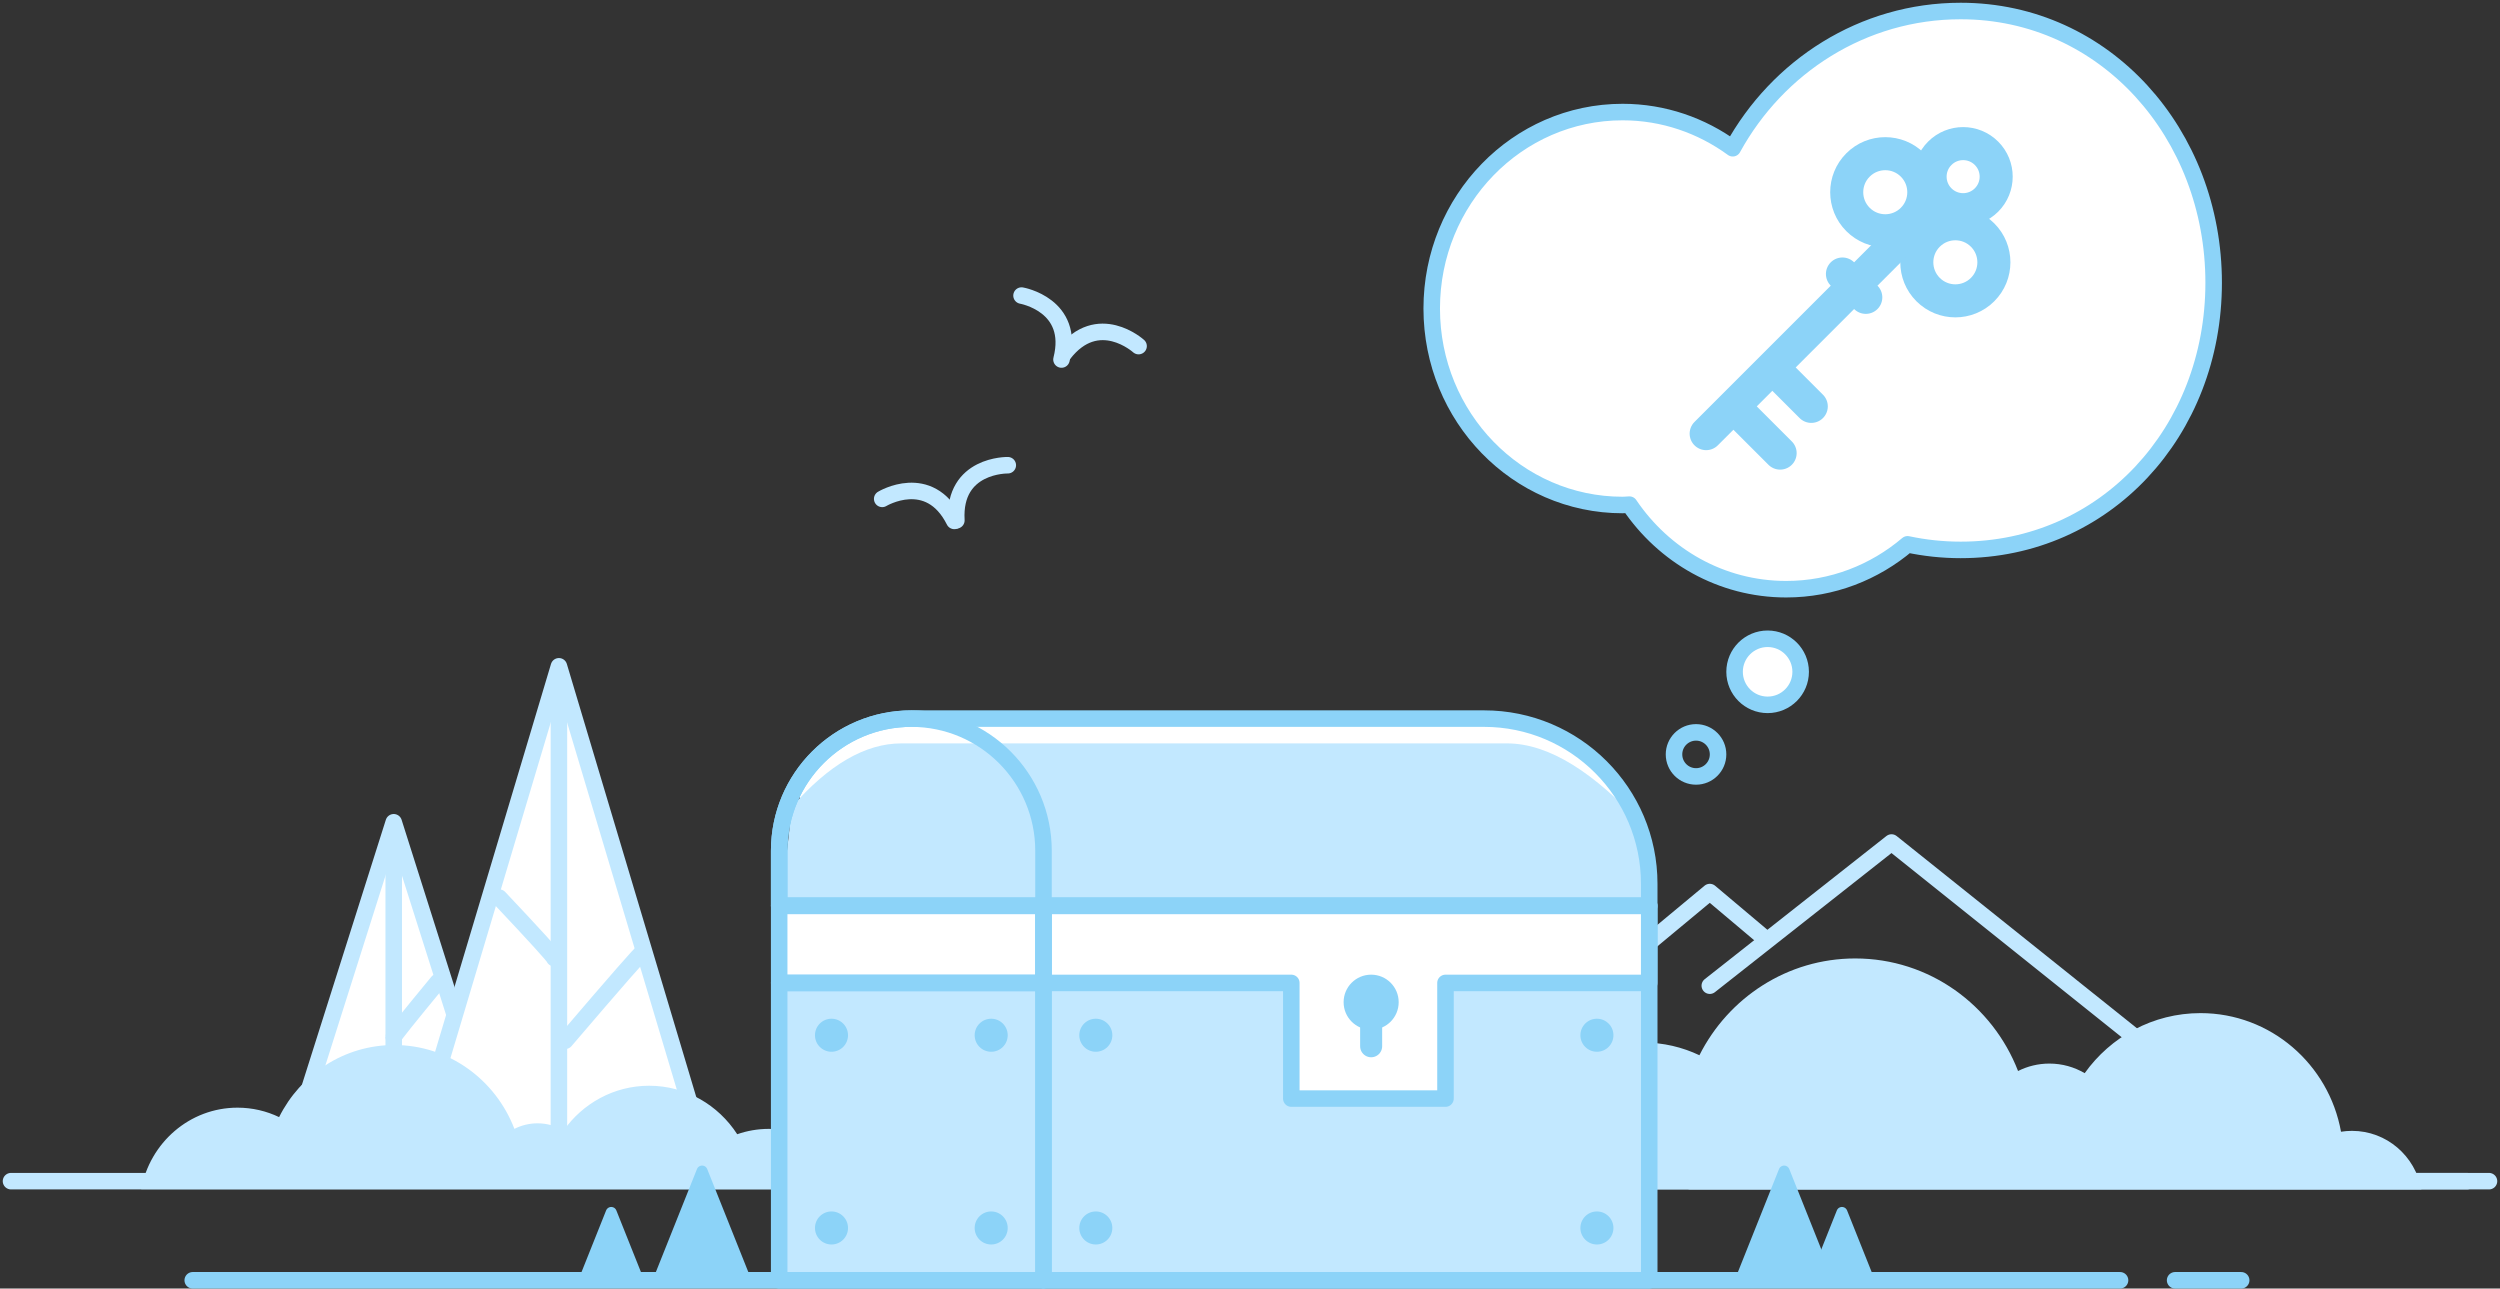 <svg class="slds-illustration__svg" viewBox="0 0 454 234" aria-hidden="true" xmlns="http://www.w3.org/2000/svg" xmlns:xlink="http://www.w3.org/1999/xlink">
    <rect x="0" y="0" width="454" height="234" fill="#333333" stroke="none"/>
    <g stroke="none" stroke-width="1" fill="none" fill-rule="evenodd">
      <g transform="translate(2, 2)">
        <g transform="translate(52.5, 147)">
          <path vector-effect="non-scaling-stroke" d="M18.921,1.954 L33.259,51.443 C33.567,52.504 32.956,53.614 31.895,53.921 C31.714,53.973 31.527,54 31.338,54 L2.662,54 C1.557,54 0.662,53.105 0.662,52 C0.662,51.812 0.688,51.624 0.741,51.443 L15.079,1.954 C15.386,0.893 16.496,0.283 17.557,0.59 C18.215,0.781 18.73,1.296 18.921,1.954 Z"
            fill="#FFFFFF" fill-rule="nonzero"></path>
          <g stroke-linecap="round" stroke="#c2e8ff" stroke-width="3">
            <polygon vector-effect="non-scaling-stroke" stroke-linejoin="round" points="17 0.324 34 54 0 54"></polygon>
            <path vector-effect="non-scaling-stroke" d="M17,4.695 C17,43.046 17,62.647 17,63.5 C17,62.647 17,43.046 17,4.695 Z"></path>
            <path vector-effect="non-scaling-stroke" d="M17,29.324 C22.333,35.785 25,39.118 25,39.324 C25,39.118 22.333,35.785 17,29.324 Z" stroke-linejoin="round" transform="translate(21, 34.324) scale(-1, 1) translate(-21, -34.324) "></path>
          </g>
        </g>
        <g transform="translate(73, 119)">
          <path vector-effect="non-scaling-stroke" d="M26.648,0 L51.879,84.427 C52.195,85.486 51.594,86.6 50.535,86.916 C50.35,86.972 50.157,87 49.963,87 L3.333,87 C2.228,87 1.333,86.105 1.333,85 C1.333,84.806 1.361,84.613 1.417,84.427 L26.648,0 Z"
            fill="#FFFFFF" fill-rule="nonzero"></path>
          <g stroke-linecap="round" stroke="#c2e8ff" stroke-width="3">
            <polygon vector-effect="non-scaling-stroke" stroke-linejoin="round" points="26.5 0 52.5 87 0.5 87"></polygon>
            <path vector-effect="non-scaling-stroke" d="M26.5,2.586 C26.5,61.026 26.5,90.997 26.5,92.5 C26.5,90.997 26.5,61.026 26.5,2.586 Z"></path>
            <path vector-effect="non-scaling-stroke" d="M15.648,42 C22.315,49.079 25.648,52.745 25.648,53 C25.648,52.745 22.315,49.079 15.648,42 Z M27.648,68 C36.981,57.079 41.648,51.745 41.648,52 C41.648,51.745 36.981,57.079 27.648,68 Z"
              stroke-linejoin="round"></path>
          </g>
        </g>
        <g stroke-linecap="round" stroke-linejoin="round" transform="translate(332.5, 170) scale(-1, 1) translate(-332.5, -170) translate(276, 151)" stroke="#c2e8ff" stroke-width="3">
          <polyline vector-effect="non-scaling-stroke" points="0 38 47.5 0 80.5 26"></polyline>
          <polyline vector-effect="non-scaling-stroke" points="71 17 80.5 9 113 36"></polyline>
        </g>
        <g transform="translate(0, 187.5)">
          <path vector-effect="non-scaling-stroke" d="M153.962,26.464 C151.226,20.014 144.945,15.503 137.634,15.503 C135.62,15.503 133.684,15.845 131.878,16.476 C128.451,11.17 122.567,7.67 115.884,7.67 C109.491,7.67 103.83,10.872 100.351,15.794 C98.959,14.968 97.342,14.496 95.618,14.496 C94.108,14.496 92.682,14.858 91.416,15.501 C87.998,6.587 79.51,0.275 69.58,0.275 C60.463,0.275 52.562,5.597 48.684,13.368 C46.391,12.267 43.831,11.652 41.131,11.652 C32.437,11.652 25.2,18.031 23.648,26.464 L153.962,26.464 Z"
            fill="#c2e8ff" fill-rule="nonzero"></path>
          <path vector-effect="non-scaling-stroke" d="M13,25 L143,25 M0,25 L450,25" stroke="#c2e8ff" stroke-width="3" stroke-linecap="round"></path>
        </g>
        <g transform="translate(272.293, 172.055)">
          <path vector-effect="non-scaling-stroke" d="M165.429,41.945 L0.1,41.945 C0.034,41.209 0,40.463 0,39.709 C0,26.213 10.787,15.273 24.093,15.273 C27.749,15.273 31.215,16.099 34.32,17.577 C39.571,7.144 50.271,0 62.618,0 C76.064,0 87.557,8.474 92.186,20.441 C93.9,19.577 95.832,19.091 97.876,19.091 C100.212,19.091 102.401,19.725 104.286,20.833 C108.997,14.226 116.663,9.927 125.32,9.927 C138.043,9.927 148.627,19.215 150.835,31.467 C151.487,31.363 152.156,31.309 152.838,31.309 C159.117,31.309 164.34,35.895 165.429,41.945 Z"
            fill="#c2e8ff" fill-rule="nonzero"></path>
          <path vector-effect="non-scaling-stroke" d="M32.707,40.445 L173.707,40.445" stroke="#c2e8ff" stroke-width="3" stroke-linecap="round"></path>
        </g>
        <g transform="translate(33, 128)">
          <g transform="translate(106, 0)" fill="#FFFFFF" fill-rule="nonzero">
            <polygon vector-effect="non-scaling-stroke" points="121.5 48.5 158.5 48.5 158.5 34.5 47.5 34.5 47.5 48.5 93.5 48.5 93.5 69.5 121.5 69.5"></polygon>
            <path vector-effect="non-scaling-stroke" d="M33.988,0.219 C36.561,0.219 70.613,0.219 136.143,0.219 L152.385,11.113 C155.083,16.811 155.657,19.678 154.105,19.712 C152.554,19.746 116.294,17.672 45.324,13.488 C35.194,4.642 31.415,0.219 33.988,0.219 Z"></path>
            <path vector-effect="non-scaling-stroke" d="M32.671,2.022 L21.555,0.374 L17.604,0.374 L5.771,7.904 C3.091,12.674 3.091,15.228 5.771,15.568 C8.452,15.908 16.128,14.327 28.799,10.824 L42.992,7.904 L41.07,5.684 L32.671,2.022 Z"></path>
            <rect x="0" y="34" width="48" height="14"></rect>
          </g>
          <g transform="translate(106, 5)" fill="#c2e8ff" fill-rule="nonzero">
            <polygon vector-effect="non-scaling-stroke" points="93.311 43.457 93.311 64.672 120.925 64.672 121.823 44.132 158.5 43.457 158.5 97.5 48.5 97.5 48.5 43.693"></polygon>
            <path vector-effect="non-scaling-stroke" d="M132.671,7.66300119e-19 C125.172,-2.55433373e-19 94.191,-2.55433373e-19 39.727,7.66300119e-19 L31.818,12.506 L29.705,28.271 L157.781,28.271 L157.781,15.478 C148.54,5.159 140.17,1.78803361e-18 132.671,7.66300119e-19 Z"></path>
            <path vector-effect="non-scaling-stroke" d="M37.827,-3.55271368e-15 C34.463,-3.55271368e-15 29.418,-3.55271368e-15 22.691,-3.55271368e-15 C16.162,-3.55271368e-15 9.538,3.835 2.818,11.506 L0.705,30.271 L48.41,30.271 L48.41,14.478 L48.179,12.328 C43.283,4.109 39.833,-3.55271368e-15 37.827,-3.55271368e-15 Z"></path>
            <rect x="0.5" y="43.5" width="48" height="54"></rect>
          </g>
          <rect stroke="#8cd3f8" stroke-width="3" stroke-linecap="round" stroke-linejoin="round" x="154.5" y="34.5" width="110" height="68"></rect>
          <polygon vector-effect="non-scaling-stroke" stroke="#8cd3f8" stroke-width="3" stroke-linecap="round" stroke-linejoin="round" points="264.5 48.5 264.5 34.5 154.5 34.5 154.5 48.5 199.5 48.5 199.5 69.5 227.5 69.5 227.5 48.5"></polygon>
          <path vector-effect="non-scaling-stroke" d="M130.5,0.5 L234.5,0.5 C251.069,0.5 264.5,13.931 264.5,30.5 L264.5,34.5 L106.5,34.5 L106.5,24.5 C106.5,11.245 117.245,0.5 130.5,0.5 Z" stroke="#8cd3f8"
            stroke-width="3" stroke-linecap="round" stroke-linejoin="round"></path>
          <path vector-effect="non-scaling-stroke" d="M130.5,0.5 C143.755,0.5 154.5,11.245 154.5,24.5 L154.5,34.5 L106.5,34.5 L106.5,24.5 C106.5,11.245 117.245,0.5 130.5,0.5 Z" stroke="#8cd3f8" stroke-width="3"
            stroke-linecap="round" stroke-linejoin="round"></path>
          <rect stroke="#8cd3f8" stroke-width="3" stroke-linecap="round" stroke-linejoin="round" x="106.5" y="48.5" width="48" height="54"></rect>
          <rect stroke="#8cd3f8" stroke-width="3" stroke-linecap="round" stroke-linejoin="round" x="106.5" y="34.5" width="48" height="14"></rect>
          <path vector-effect="non-scaling-stroke" d="M219,52 C219,54.765 216.765,57 214,57 C211.235,57 209,54.765 209,52 C209,49.235 211.235,47 214,47 C216.765,47 219,49.235 219,52 Z" fill="#8cd3f8" fill-rule="nonzero"></path>
          <path vector-effect="non-scaling-stroke" d="M214,55 L214,60" stroke="#8cd3f8" stroke-width="4" stroke-linecap="round"></path>
          <circle vector-effect="non-scaling-stroke" fill="#8cd3f8" fill-rule="nonzero" cx="164" cy="58" r="3"></circle>
          <circle vector-effect="non-scaling-stroke" fill="#8cd3f8" fill-rule="nonzero" cx="164" cy="93" r="3"></circle>
          <circle vector-effect="non-scaling-stroke" fill="#8cd3f8" fill-rule="nonzero" cx="255" cy="58" r="3"></circle>
          <circle vector-effect="non-scaling-stroke" fill="#8cd3f8" fill-rule="nonzero" cx="255" cy="93" r="3"></circle>
          <circle vector-effect="non-scaling-stroke" fill="#8cd3f8" fill-rule="nonzero" cx="145" cy="58" r="3"></circle>
          <circle vector-effect="non-scaling-stroke" fill="#8cd3f8" fill-rule="nonzero" cx="145" cy="93" r="3"></circle>
          <circle vector-effect="non-scaling-stroke" fill="#8cd3f8" fill-rule="nonzero" cx="116" cy="58" r="3"></circle>
          <circle vector-effect="non-scaling-stroke" fill="#8cd3f8" fill-rule="nonzero" cx="116" cy="93" r="3"></circle>
          <path vector-effect="non-scaling-stroke" d="M289.929,82.297 L298,102.519 L280,102.519 L288.071,82.297 C288.276,81.784 288.858,81.534 289.371,81.739 C289.625,81.841 289.827,82.042 289.929,82.297 Z"
            fill="#8cd3f8" fill-rule="nonzero"></path>
          <path vector-effect="non-scaling-stroke" d="M300.429,89.813 L305.5,102.519 L293.5,102.519 L298.571,89.813 C298.776,89.3 299.358,89.05 299.871,89.255 C300.125,89.357 300.327,89.559 300.429,89.813 Z"
            fill="#8cd3f8" fill-rule="nonzero"></path>
          <path vector-effect="non-scaling-stroke" d="M93.429,82.297 L101.5,102.519 L83.5,102.519 L91.571,82.297 C91.776,81.784 92.358,81.534 92.871,81.739 C93.125,81.841 93.327,82.042 93.429,82.297 Z"
            fill="#8cd3f8" fill-rule="nonzero" transform="translate(92.5, 92.093) scale(-1, 1) translate(-92.5, -92.093) "></path>
          <path vector-effect="non-scaling-stroke" d="M76.929,89.813 L82,102.519 L70,102.519 L75.071,89.813 C75.276,89.3 75.858,89.05 76.371,89.255 C76.625,89.357 76.827,89.559 76.929,89.813 Z"
            fill="#8cd3f8" fill-rule="nonzero" transform="translate(76, 95.851) scale(-1, 1) translate(-76, -95.851) "></path>
          <path vector-effect="non-scaling-stroke" d="M360,102.5 L372,102.5 M0,102.5 L350,102.5" stroke="#8cd3f8" stroke-width="3" stroke-linecap="round" stroke-linejoin="round"></path>
        </g>
        <g stroke-linecap="round" transform="translate(180.713, 71.088) rotate(-15) translate(-180.713, -71.088) translate(153.713, 52.588)" stroke="#c2e8ff" stroke-width="3">
          <path vector-effect="non-scaling-stroke" d="M31.036,3.435 C31.036,3.435 40.58,0.672 42.648,10.691" transform="translate(36.842, 6.889) rotate(41) translate(-36.842, -6.889) "></path>
          <path vector-effect="non-scaling-stroke" d="M40.428,10.18 C40.428,10.18 49.972,7.416 52.041,17.435" transform="translate(46.235, 13.633) scale(-1, 1) rotate(-41) translate(-46.235, -13.633) "></path>
          <path vector-effect="non-scaling-stroke" d="M0.73,29.587 C0.73,29.587 10.274,26.823 12.343,36.842"></path>
          <path vector-effect="non-scaling-stroke" d="M12.73,29.587 C12.73,29.587 22.274,26.823 24.343,36.842" transform="translate(18.536, 33.04) scale(-1, 1) translate(-18.536, -33.04) "></path>
        </g>
        <g transform="translate(258, 0)" stroke="#8cd3f8">
          <g stroke-width="3">
            <path vector-effect="non-scaling-stroke" d="M67,120 C67,123.312 64.314,126 61,126 C57.688,126 55,123.312 55,120 C55,116.688 57.688,114 61,114 C64.314,114 67,116.688 67,120 Z" fill="#FFFFFF" fill-rule="nonzero"></path>
            <path vector-effect="non-scaling-stroke" d="M52,135 C52,137.208 50.209,139 48,139 C45.792,139 44,137.208 44,135 C44,132.792 45.792,131 48,131 C50.209,131 52,132.792 52,135 Z"></path>
            <path vector-effect="non-scaling-stroke" d="M96.057,0 C78.29,0 62.819,10.057 54.666,24.923 C49.01,20.8 42.115,18.35 34.66,18.35 C15.513,18.35 0,34.323 0,54.027 C0,73.734 15.513,89.707 34.66,89.707 C35.074,89.707 35.482,89.656 35.901,89.641 C42.159,98.916 52.566,105 64.368,105 C72.741,105 80.424,101.941 86.413,96.85 C89.529,97.512 92.755,97.864 96.057,97.864 C122.314,97.864 142,76.369 142,49.347 C142,22.322 122.314,0 96.057,0 Z"
              fill="#FFFFFF" fill-rule="nonzero" stroke-linecap="round" stroke-linejoin="round"></path>
          </g>
          <g transform="translate(76, 52) rotate(45) translate(-76, -52) translate(60, 16)" stroke-width="6">
            <circle vector-effect="non-scaling-stroke" cx="15" cy="6" r="6"></circle>
            <circle vector-effect="non-scaling-stroke" cx="7" cy="18" r="7"></circle>
            <circle vector-effect="non-scaling-stroke" cx="25" cy="18" r="7"></circle>
            <path vector-effect="non-scaling-stroke" d="M15,24 L15,72 M12,34 L18,34 M15,55 L25,55 M15,65 L27,65" stroke-linecap="round"></path>
          </g>
        </g>
      </g>
    </g>
  </svg>